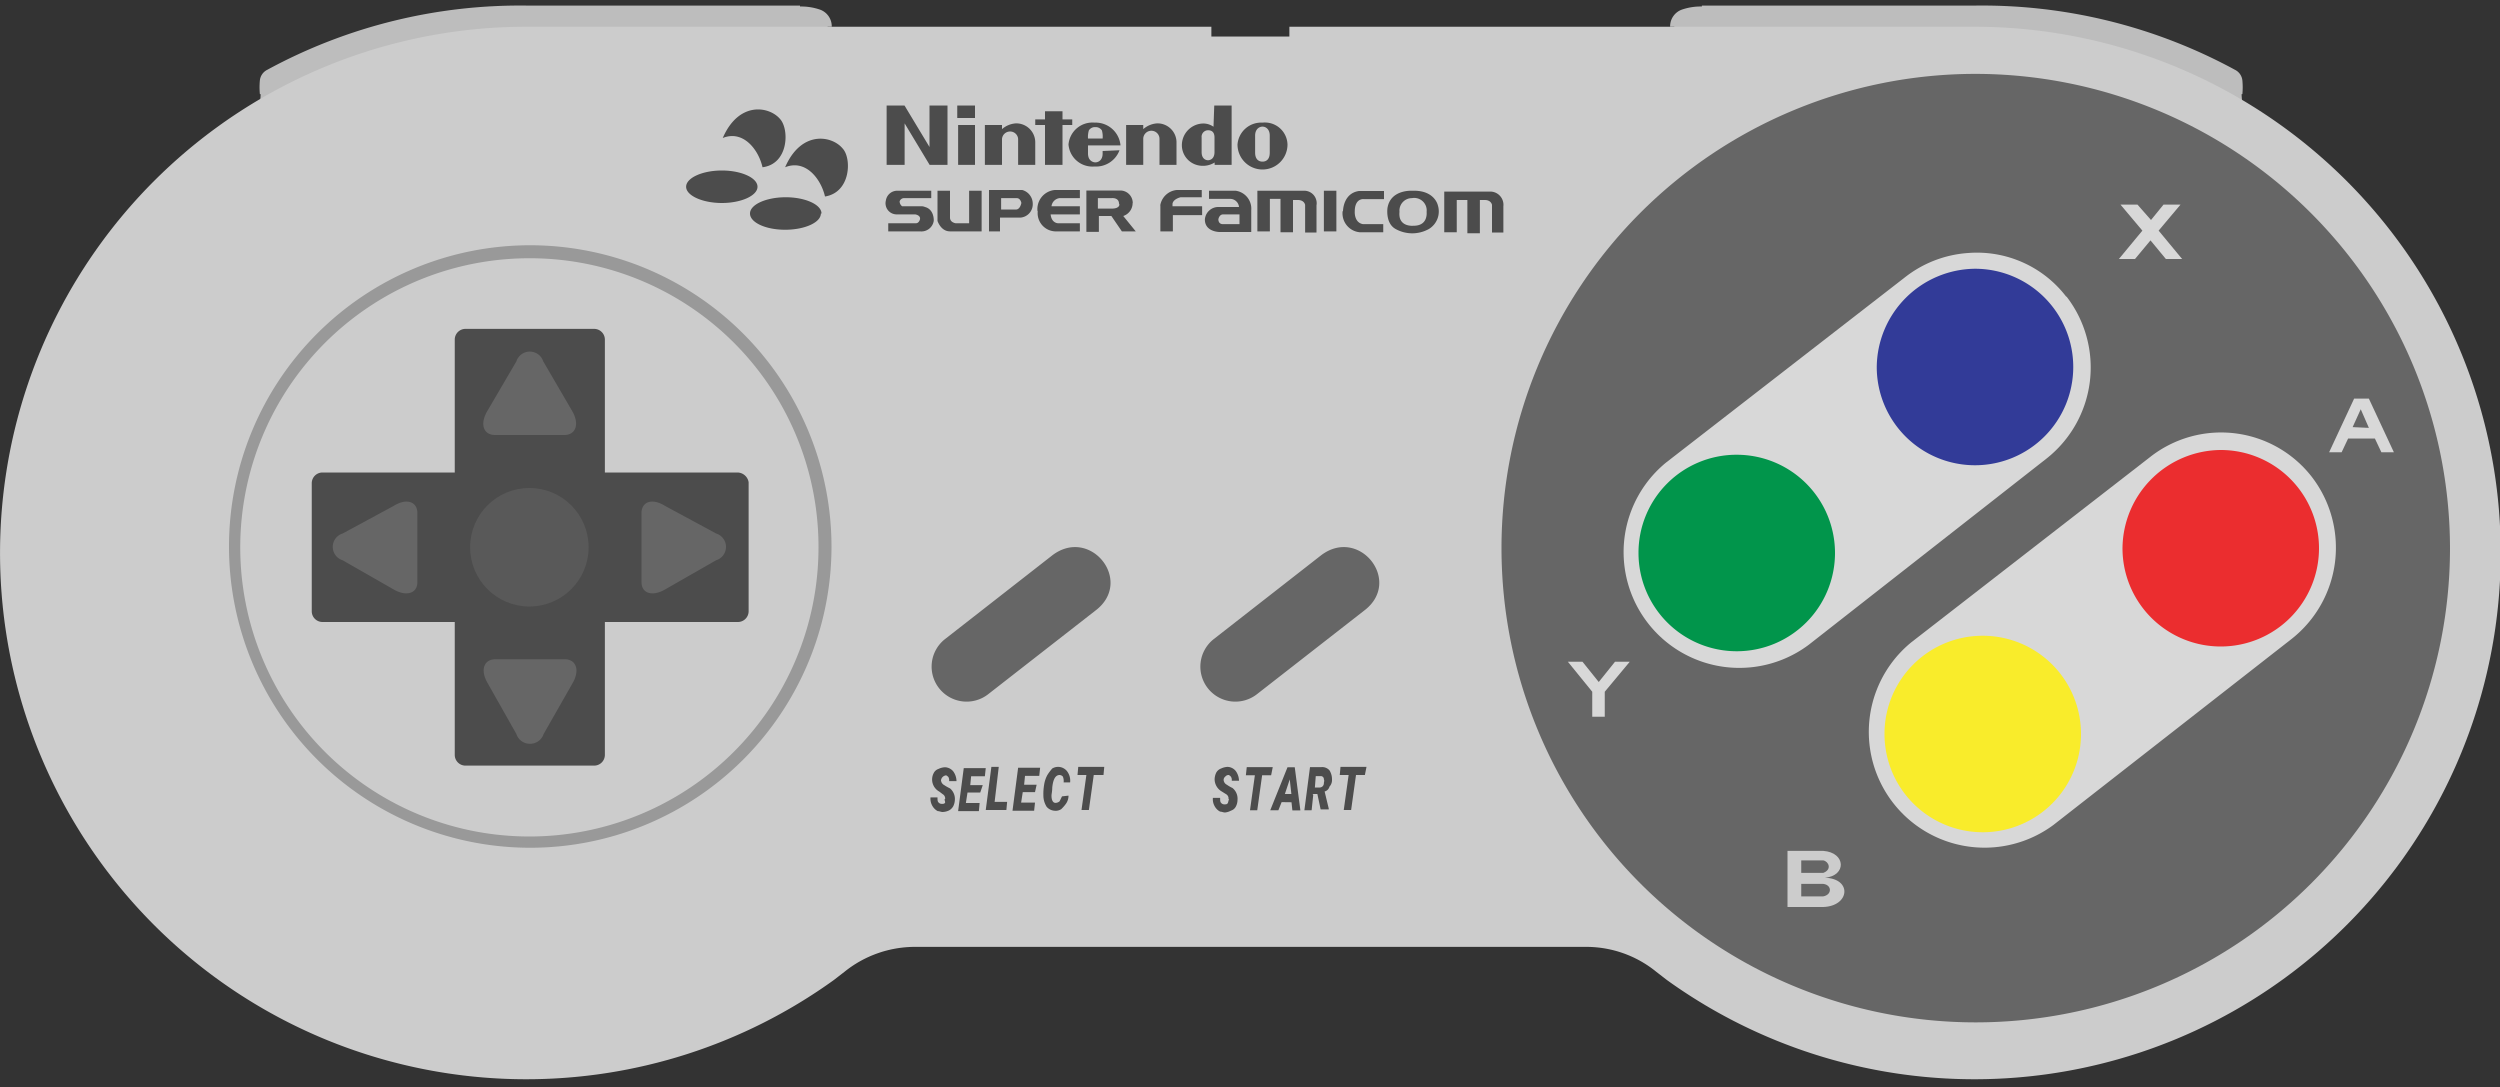 <svg id="Layer_1" data-name="Layer 1" xmlns="http://www.w3.org/2000/svg" viewBox="0 0 200 86.98"><rect x="0" y="0" width="200" height="86.98" fill="#333333" stroke="none"/><title>controller</title><path d="M136.15.52a4.63,4.63,0,0,0-1.63.26,1.42,1.42,0,0,0-.91,1.36h.33c0,.13,0,.33.19.33l23.13-.07A43.44,43.44,0,0,1,179,8.9c.26.13.39-.13.39-.26,0-.46-.06-.78-.06-1.11h.06a5.74,5.74,0,0,0,0-1.1,1.07,1.07,0,0,0-.58-.84,42.35,42.35,0,0,0-21-5.14H136.15ZM64,.52a4.63,4.63,0,0,1,1.63.26,1.42,1.42,0,0,1,.91,1.36h-.33c0,.13,0,.33-.19.33L42.87,2.4A43.44,43.44,0,0,0,21.18,8.9c-.26.13-.39-.13-.39-.26,0-.46.06-.78.06-1.11h-.06a5.74,5.74,0,0,1,0-1.1,1.07,1.07,0,0,1,.58-.84,42.35,42.35,0,0,1,21-5.14H64Z" fill="#bdbdbd"/><path d="M42.09,2.14H96.91v.78h6.24V2.14h54.76A42.1,42.1,0,1,1,133.35,78.4l-.84-.65a8.87,8.87,0,0,0-5.59-2H73.14a9,9,0,0,0-5.59,2l-.84.65A42.1,42.1,0,1,1,42.09,2.14Z" fill="#ccc"/><path d="M0,87V0H200V87Z" fill="none"/><path d="M75.61,63.92a.39.39,0,0,0-.2-.39l-.26-.2a1.1,1.1,0,0,1-.45-1.49.66.66,0,0,1,.39-.33,1.28,1.28,0,0,1,.52-.13.9.9,0,0,1,.65.33,1.37,1.37,0,0,1,.26.78h-.59a.54.54,0,0,0-.06-.33c-.07-.06-.13-.13-.2-.13a.46.46,0,0,0-.39.39.48.48,0,0,0,.26.39,3.45,3.45,0,0,0,.46.26,1.1,1.1,0,0,1,.39.91,1.28,1.28,0,0,1-.13.52.87.87,0,0,1-.33.33,1.28,1.28,0,0,1-.52.13c-.13,0-.26-.07-.39-.07a1,1,0,0,1-.32-.26,1.16,1.16,0,0,1-.26-.84H75c0,.19,0,.32.07.39a.34.34,0,0,0,.26.13c.13,0,.19,0,.26-.07s-.07-.26,0-.32ZM88.28,62H87.5l-.39,2.8h-.59l.39-2.8H86.2l.06-.65h2.08l-.06.65Zm-2.8,1.63a1.11,1.11,0,0,1-.19.65,3,3,0,0,1-.39.45.79.79,0,0,1-.52.13.91.91,0,0,1-.65-.32,1.7,1.7,0,0,1-.26-.91,4.4,4.4,0,0,1,.06-.85,2.38,2.38,0,0,1,.26-.78,3.91,3.91,0,0,1,.39-.52.91.91,0,0,1,1.17.2,1.24,1.24,0,0,1,.26.91h-.52a.92.92,0,0,0-.06-.46.36.36,0,0,0-.26-.13c-.33,0-.52.33-.59,1,0,.32-.06.52-.06.65,0,.39.13.58.32.58a.5.5,0,0,0,.33-.13l.19-.39.52-.06Zm-2.66-.26h-1l-.13.84h1.11l-.07.65H81l.45-3.44h1.76l-.07.65H82l-.07.71h1l-.13.59Zm-3.25.78h1l-.06.65H78.86l.45-3.45h.59l-.33,2.8ZM78.4,63.4h-1l-.13.84h1.1l-.06.65H76.65l.45-3.44h1.76l-.07.65h-1.1l-.07.71h1l-.2.59Zm19.88.52a.39.39,0,0,0-.2-.39l-.32-.2a1.14,1.14,0,0,1-.59-1,1.28,1.28,0,0,1,.13-.52.72.72,0,0,1,.39-.33,1.33,1.33,0,0,1,.52-.13.88.88,0,0,1,.65.33,1.37,1.37,0,0,1,.26.78h-.58a.48.48,0,0,0-.07-.33c-.06-.06-.13-.13-.19-.13a.34.34,0,0,0-.26.13.33.33,0,0,0-.13.26.46.46,0,0,0,.26.39,2.9,2.9,0,0,0,.45.26A1.1,1.1,0,0,1,99,64a1.14,1.14,0,0,1-.13.52.66.66,0,0,1-.39.33A1.28,1.28,0,0,1,98,65c-.13,0-.26-.07-.39-.07a1,1,0,0,1-.32-.26,1.16,1.16,0,0,1-.26-.84h.58c0,.19,0,.32.07.39a.34.34,0,0,0,.26.13c.13,0,.19,0,.26-.07s.06-.26.13-.32ZM109.19,62h-.71l-.39,2.8h-.59l.39-2.8h-.71l.06-.65h2.08l-.13.65Zm-4,1h.33a.38.38,0,0,0,.26-.07.34.34,0,0,0,.13-.26c0-.13.06-.19,0-.32a.24.24,0,0,0-.26-.26h-.39l-.07.91Zm-.13.58-.13,1.24h-.58l.45-3.45h.91a.77.77,0,0,1,.65.26,1.34,1.34,0,0,1,.2.72.78.78,0,0,1-.2.58.55.55,0,0,1-.39.39l.33,1.37v.06h-.65l-.26-1.23H105Zm-2.53.59-.26.65h-.65L103,61.38h.58l.45,3.45h-.64l-.07-.65Zm.26-.65h.52l-.13-1.17Zm-1.1-1.5h-.72l-.39,2.8H100l.39-2.8h-.72l.07-.65h2.08l-.13.65Z" fill="#4c4c4c"/><path d="M66.26,43.78a23.84,23.84,0,1,1-23.84-23.9,23.87,23.87,0,0,1,23.84,23.9" fill="#999"/><path d="M66.26,43.78a23.84,23.84,0,1,1-23.84-23.9,23.87,23.87,0,0,1,23.84,23.9" fill="none" stroke="#999" stroke-width="0.52"/><path d="M65.48,43.78A23.13,23.13,0,1,1,42.35,20.66,23.09,23.09,0,0,1,65.48,43.78" fill="#ccc"/><path d="M196,43.85A37.94,37.94,0,1,1,158,5.91,38,38,0,0,1,196,43.85" fill="#666"/><path d="M59,37.8H48.39V27.15a.86.86,0,0,0-.84-.84H37.22a.86.86,0,0,0-.84.84V37.8H25.79a.86.86,0,0,0-.85.85V48.91a.86.86,0,0,0,.85.85H36.38V60.41a.86.86,0,0,0,.84.84H47.55a.86.86,0,0,0,.84-.84V49.76H59.05a.86.86,0,0,0,.84-.85V38.58A.92.92,0,0,0,59,37.8" fill="#4c4c4c"/><path d="M27.41,42.68a1.12,1.12,0,0,0,0,2.14l4.09,2.34c1,.58,1.89.32,1.89-.59V41.05c0-.91-.85-1.23-1.89-.58l-4.09,2.21a1.12,1.12,0,0,0,0,2.14l4.09,2.34c1,.58,1.89.32,1.89-.59V41.05c0-.91-.85-1.23-1.89-.58Zm29.88,0a1.12,1.12,0,0,1,0,2.14L53.2,47.16c-1,.58-1.88.32-1.88-.59V41.05c0-.91.84-1.23,1.88-.58l4.09,2.21a1.12,1.12,0,0,1,0,2.14L53.2,47.16c-1,.58-1.88.32-1.88-.59V41.05c0-.91.84-1.23,1.88-.58ZM43.46,28.91a1.13,1.13,0,0,0-2.15,0l-2.34,4c-.58,1-.32,1.89.65,1.89h5.52c.91,0,1.24-.85.65-1.89l-2.33-4a1.13,1.13,0,0,0-2.15,0l-2.34,4c-.58,1-.32,1.89.65,1.89h5.52c.91,0,1.24-.85.65-1.89Zm0,29.81a1.13,1.13,0,0,1-2.15,0L39,54.63c-.58-1-.32-1.89.65-1.89h5.52c.91,0,1.24.85.65,1.89l-2.33,4.09a1.13,1.13,0,0,1-2.15,0L39,54.63c-.58-1-.32-1.89.65-1.89h5.52c.91,0,1.24.85.65,1.89Zm44.17-9.87-8.58,6.69a2.8,2.8,0,1,1-3.44-4.42l8.57-6.69c3.06-2.34,6.56,2.08,3.45,4.42m21.5,0-8.58,6.69a2.8,2.8,0,1,1-3.44-4.42l8.57-6.69c3.06-2.34,6.56,2.08,3.45,4.42" fill="#666"/><path d="M171,16.37h-1.36l1.75,2.08-1.88,2.27h1.29l1.24-1.49,1.23,1.49h1.3l-1.88-2.27,1.75-2.08h-1.36l-1,1.23Zm17.21,15.52h1.3l2,4.29h-1l-.52-1.1h-2.14l-.52,1.1h-1l2-4.29Zm1.3,2.34-.65-1.49-.65,1.43,1.3.06ZM126.6,52.94h-1.17l1.95,2.4v2h1v-2l2-2.4H129.2l-1.3,1.62-1.3-1.62Z" fill="#d8d8d8"/><path d="M143,68.07h2.86c1.82.13,1.88,2,.13,2.15,2.2.06,2,2.27-.13,2.34H143Zm2.86,3.64c.71-.13.71-.91,0-1h-1.76v1Zm0-1.88c.71-.26.45-.91,0-1h-1.76v1Z" fill="#ccc"/><path d="M138.94,36.38a7.86,7.86,0,1,0,7.86,7.86A7.84,7.84,0,0,0,138.94,36.38Zm0,.64a7.22,7.22,0,1,1-7.21,7.22A7.2,7.2,0,0,1,138.94,37ZM158,21.5a7.86,7.86,0,1,0,7.86,7.86A7.85,7.85,0,0,0,158,21.5Zm0,.65a7.21,7.21,0,1,1-7.14,7.21A7.19,7.19,0,0,1,158,22.15Zm.65,28.71a7.86,7.86,0,1,0,7.86,7.86A7.85,7.85,0,0,0,158.62,50.86Zm0,.65a7.18,7.18,0,1,1-7.21,7.21A7.24,7.24,0,0,1,158.62,51.51Zm19-15.52a7.86,7.86,0,1,0,7.86,7.86A7.83,7.83,0,0,0,177.65,36Zm0,.65a7.21,7.21,0,1,1-7.21,7.21A7.28,7.28,0,0,1,177.65,36.64Z" fill="#f4f4f4"/><path d="M184.93,38.13a9.29,9.29,0,0,1-1.62,13L164.27,66a9.26,9.26,0,0,1-11.36-14.62L172,36.57a9.19,9.19,0,0,1,12.93,1.56Z" fill="#d8d8d8"/><path d="M177.65,36a7.86,7.86,0,1,1-7.85,7.86A7.92,7.92,0,0,1,177.65,36Z" fill="#eb2d2f"/><path d="M165.31,23.71a9.28,9.28,0,0,1-1.62,13l-19,14.88A9.26,9.26,0,0,1,133.29,37l19.1-14.81a9.2,9.2,0,0,1,5.06-1.95,9,9,0,0,1,7.86,3.51Z" fill="#d8d8d8"/><path d="M158,21.5a7.86,7.86,0,1,1-7.86,7.86A7.94,7.94,0,0,1,158,21.5Z" fill="#323b98"/><path d="M158.62,50.86a7.86,7.86,0,1,1-7.86,7.86A7.85,7.85,0,0,1,158.62,50.86Z" fill="#f9ec2b"/><path d="M138.94,36.38a7.86,7.86,0,1,1-7.86,7.86A7.84,7.84,0,0,1,138.94,36.38Z" fill="#01954b"/><circle cx="42.35" cy="43.78" r="4.74" fill="#595959"/><path d="M74,16.56a.72.72,0,0,0-.26-.06H72.17a.49.49,0,0,1-.2-.39.38.38,0,0,1,.39-.26H74.5v-.59H71.71a.92.92,0,0,0-.84.78.89.89,0,0,0,.91,1.11h1.43s.45.06.39.39c0,0-.07.32-.33.32H71.06v.65H73.6a1,1,0,0,0,1.1-.84S74.76,16.76,74,16.56Zm3.63,1.3H76.45S76,17.8,76,17.41V15.26H75v2.41s.26.84,1,.84h2.53V15.26h-1v2.6Zm4.16-2.66H79.12v3.31H80v-1.1h1.62a1.07,1.07,0,0,0,1-1.11A1.14,1.14,0,0,0,81.78,15.2Zm-.52,1.56H80.09v-.91h1.24c.32,0,.38.39.38.39C81.58,16.82,81.26,16.76,81.26,16.76Zm1.75.13a1.46,1.46,0,0,0,1.37,1.62h2v-.65H84.64s-.52,0-.59-.71h2.34V16.5H84.12a.74.74,0,0,1,.65-.65h1.62V15.2h-2A1.53,1.53,0,0,0,83,16.89Zm7.6-.65a1,1,0,0,0-1-1H86.91v3.31h1V17.28h1l.84,1.23h1.11l-1-1.23A1.09,1.09,0,0,0,90.61,16.24Zm-1.69.45h-1.1v-.84h1.1s.59-.07.59.45C89.57,16.3,89.64,16.69,88.92,16.69Zm3.9-.26v2.08h1v-1.3h2.34V16.5H93.8v-.2c.06-.39.65-.52.65-.52h1.69V15.2h-2A1.48,1.48,0,0,0,92.82,16.43Zm6-1.17H96.72v.65h1.69a.71.71,0,0,1,.71.65H97.5a1.08,1.08,0,0,0-1.11,1c0,1,1.17,1,1.17,1h2.54V16.82A1.45,1.45,0,0,0,98.86,15.26Zm.26,2.67h-1.3s-.32,0-.32-.39c0,0,.06-.39.39-.39h1.3v.78Zm5.26-2.67h-3.76v3.25h1v-2.6h.85v2.67h1V16h.39c.52,0,.58.39.58.39v2.21h.91V16.43a1,1,0,0,0-.91-1.17Zm1.56,3.25h1V15.26h-1Zm1.5-1.62a1.52,1.52,0,0,0,1.36,1.69h1.89v-.65h-1.63c-.71-.13-.65-1-.65-1,0-1.1.72-1,.72-1h1.62v-.65h-2C107.44,15.46,107.44,16.89,107.44,16.89ZM113,15.26s-1.75-.13-2,1.37c0,0-.19,1.23.65,1.69a2.73,2.73,0,0,0,2.66,0,1.64,1.64,0,0,0,.72-1.89S114.78,15.2,113,15.26Zm.07,2.8s-1.24.13-1.11-1.11a1,1,0,0,1,1-1.1,1,1,0,0,1,1.17,1.1C114.13,17,114.26,18.06,113.09,18.06Zm6.23-2.73h-3.76v3.25h1V16h.85v2.66h1V16h.39c.52,0,.58.39.58.39v2.21h.91V16.5A1.06,1.06,0,0,0,119.32,15.33ZM70.93,8.44h1.43l2,3.32V8.44H75.8v4.75H74.37l-2-3.32v3.32H70.93ZM83.6,8.9H85v.65h.78V10H85v3.19H83.6V10h-.78V9.55h.78ZM76.65,10H78v3.19H76.65Zm-.07-1.56H78v1H76.58ZM101,9.81a1.9,1.9,0,0,0-2,1.75,2,2,0,0,0,4,0,1.81,1.81,0,0,0-2-1.75m.58,1.75v.65c0,.52-.26.72-.58.72s-.59-.2-.59-.72V10.85c0-.52.33-.72.59-.72s.58.2.58.72Zm-4.42.07V11c0-.52-.32-.58-.52-.58a.52.52,0,0,0-.51.58v1.17c0,.52.32.65.51.65s.52-.13.52-.65Zm0-3.19h1.37v4.75H97.17V13a1.77,1.77,0,0,1-1.62.13,1.65,1.65,0,0,1-1-1.56,1.74,1.74,0,0,1,1.75-1.69,1.42,1.42,0,0,1,.78.26l.06-1.69ZM81.26,9.87a1.52,1.52,0,0,1,1.56,1.56v1.76H81.45V11.11a.64.64,0,0,0-.64-.59.65.65,0,0,0-.65.59v2.08H78.79V10h1.37v.33a1.88,1.88,0,0,1,1.1-.46m11.3,0a1.52,1.52,0,0,1,1.56,1.56v1.76H92.76V11.11a.65.65,0,0,0-1.3,0v2.08H90.09V10h1.37v.33a1.88,1.88,0,0,1,1.1-.46m-4.35,2.21v.2c0,.58-.39.71-.58.71s-.59-.13-.59-.71v-.65h2.6a2,2,0,0,0-2.08-1.82,1.92,1.92,0,0,0-2.08,1.75,1.92,1.92,0,0,0,2.08,1.76,2,2,0,0,0,2-1.3Zm-1.17-1a1.85,1.85,0,0,1,.07-.65.57.57,0,0,1,.52-.26.59.59,0,0,1,.52.26,1.74,1.74,0,0,1,.06.65ZM60.6,14.94c0,.71-1.3,1.3-2.85,1.3s-2.86-.59-2.86-1.3,1.3-1.3,2.86-1.3,2.85.59,2.85,1.3m5.07,2.14c0,.72-1.3,1.3-2.86,1.3S60,17.8,60,17.08s1.3-1.3,2.86-1.3,2.86.59,2.86,1.3M66,15.72c-.33-1.43-1.56-3-3.19-2.34,1.3-3,3.77-2.53,4.61-1.49.72.78.65,3.5-1.42,3.83m-5-2.34c-.32-1.43-1.56-3-3.18-2.34,1.3-3,3.77-2.53,4.61-1.49.72.84.65,3.57-1.43,3.83" fill="#4c4c4c"/></svg>